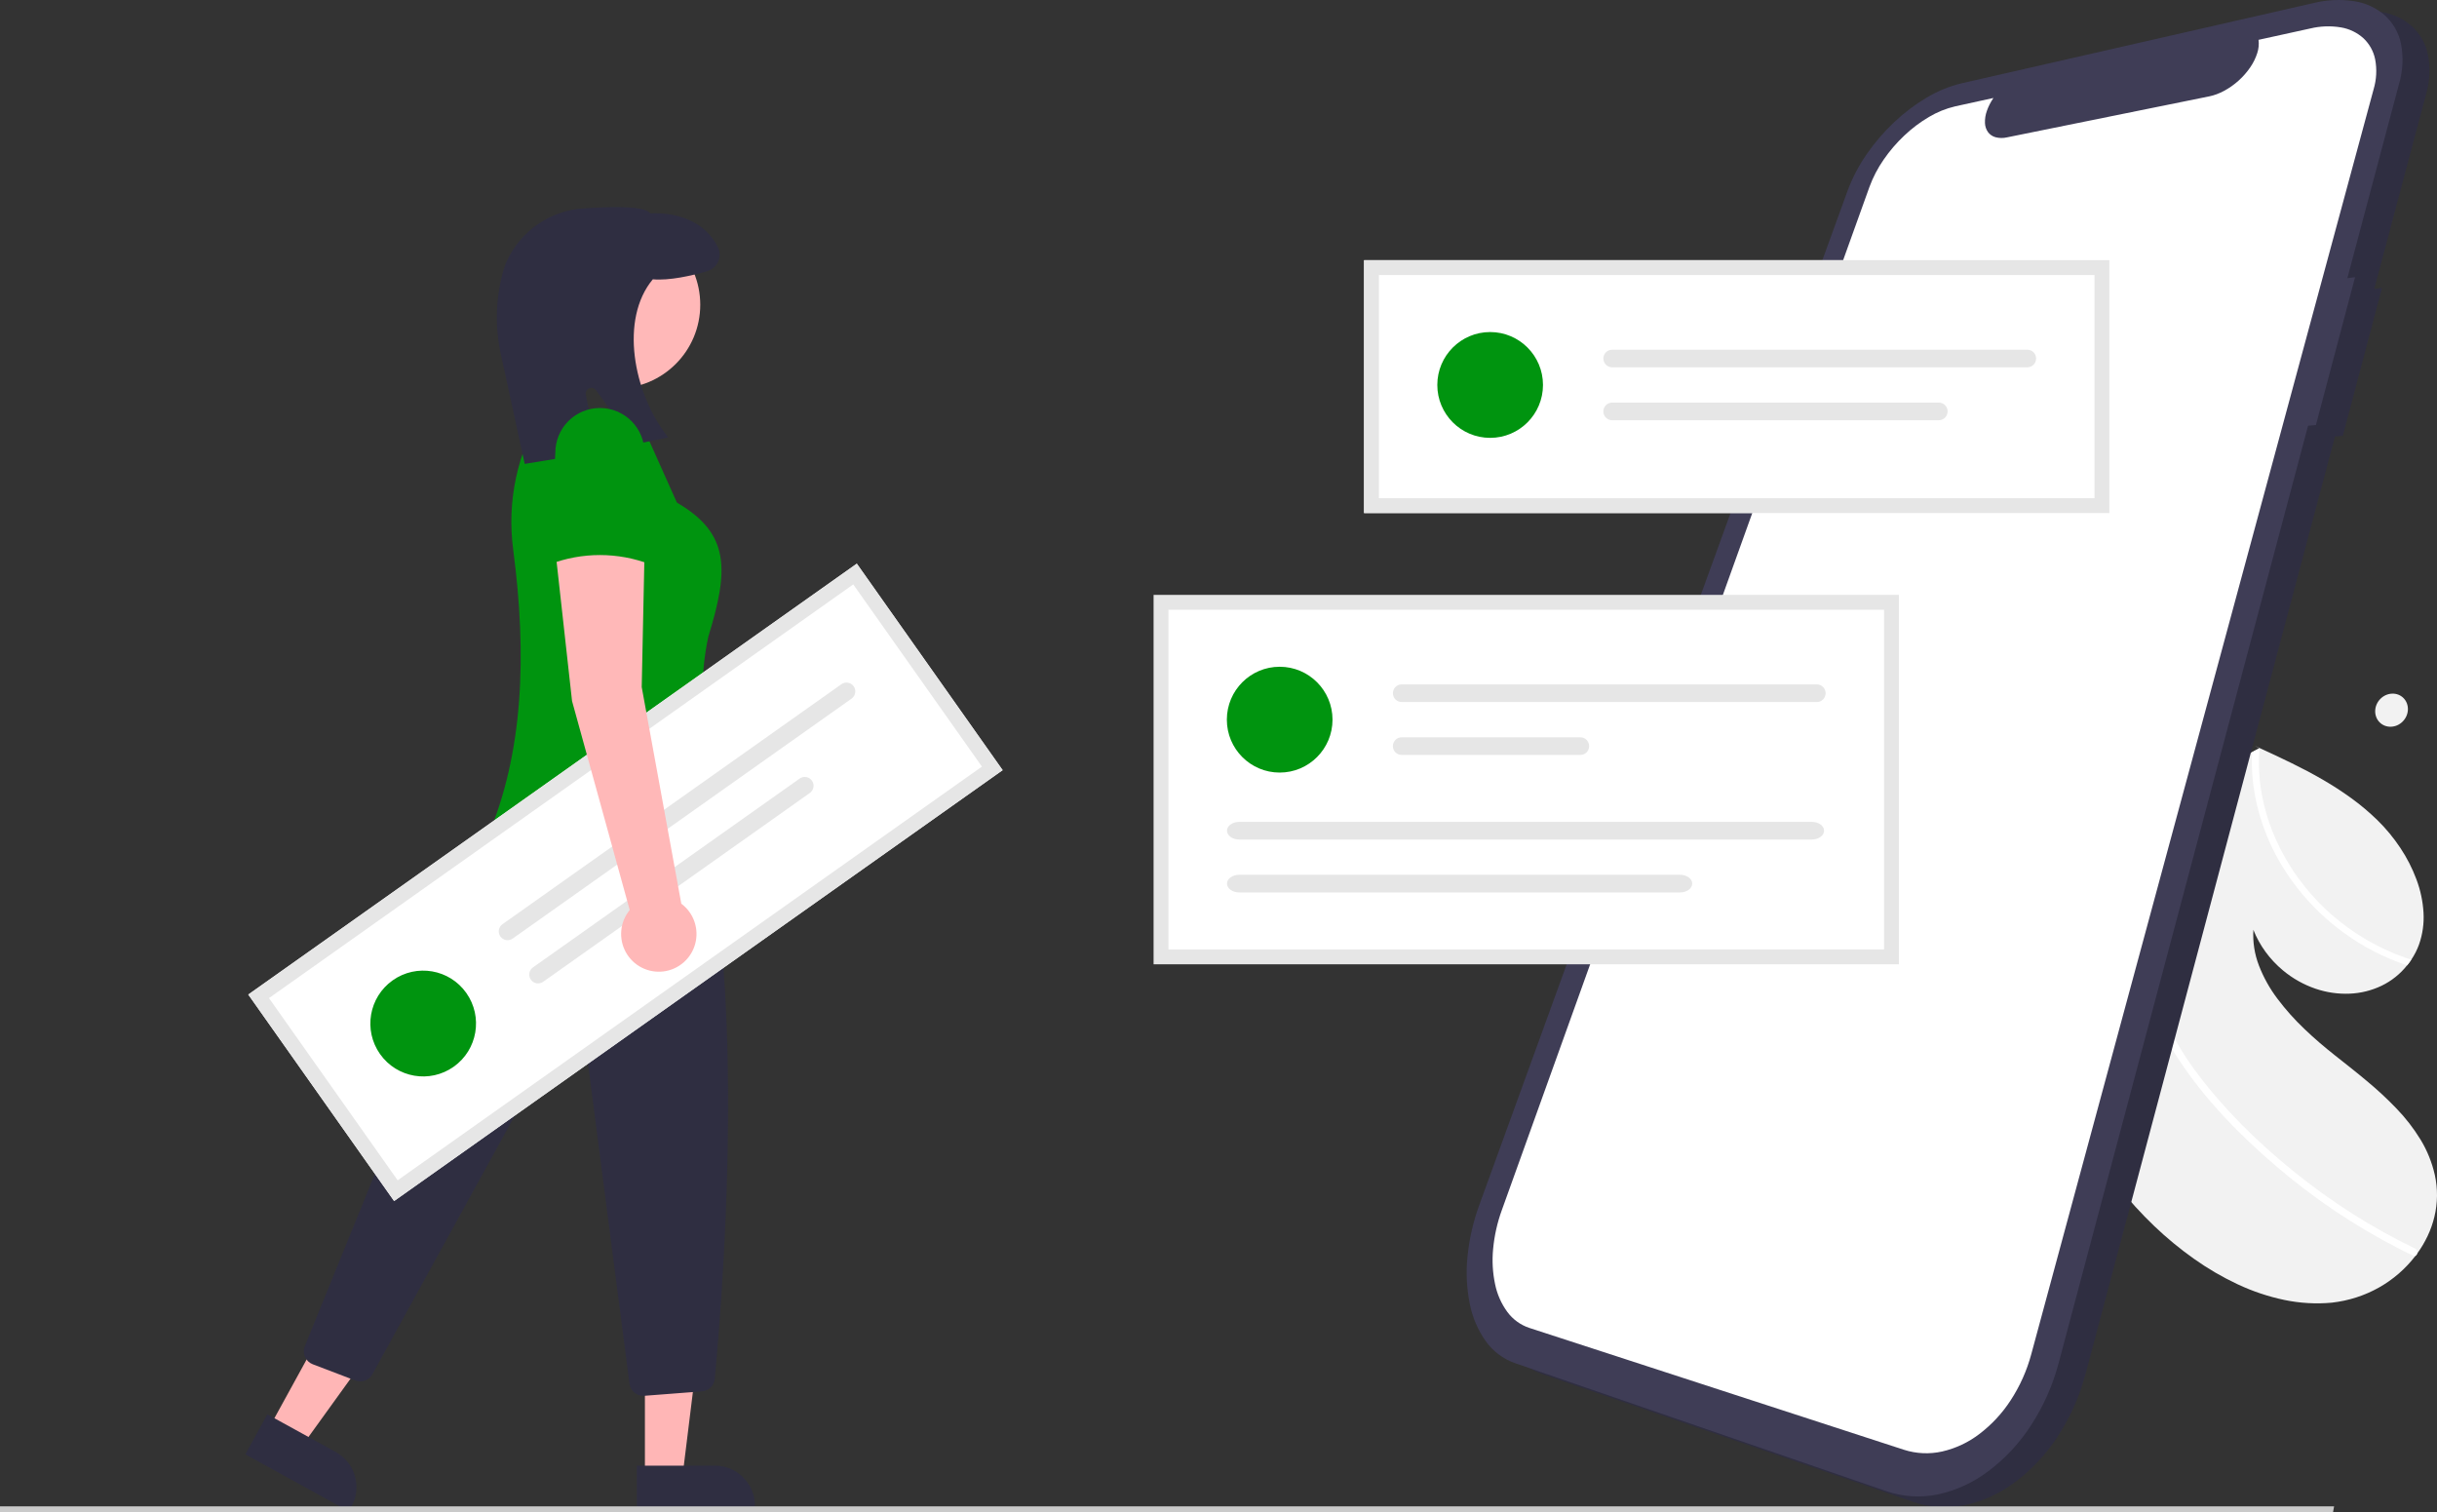<svg width="332" height="206" viewBox="0 0 332 206" fill="none" xmlns="http://www.w3.org/2000/svg">
    <rect x="0" y="0" width="332" height="206" fill="#333333" stroke="none"/>
    <g clip-path="url(#clip0_69_763)">
        <path d="M288.505 161.532C288.431 161.438 288.358 161.344 288.285 161.25C288.212 161.155 288.14 161.061 288.067 160.966C287.995 160.871 287.924 160.776 287.852 160.681C287.781 160.586 287.709 160.49 287.639 160.394C287.52 157.634 287.518 154.897 287.634 152.186C287.746 149.493 287.974 146.833 288.316 144.205C288.655 141.597 289.103 139.029 289.661 136.502C290.215 133.994 290.875 131.533 291.641 129.119C291.729 128.841 291.818 128.564 291.908 128.288C291.999 128.012 292.091 127.737 292.185 127.465C292.278 127.191 292.373 126.919 292.47 126.647C292.566 126.376 292.665 126.106 292.764 125.836C293.502 123.821 294.314 121.855 295.201 119.939C296.082 118.035 297.033 116.185 298.054 114.387C299.068 112.601 300.149 110.871 301.297 109.195C302.436 107.532 303.639 105.928 304.906 104.381L305.105 104.138L305.306 103.897L305.506 103.657L305.708 103.418L305.853 103.247L306 103.076C306.049 103.02 306.098 102.963 306.148 102.907C306.197 102.851 306.248 102.795 306.299 102.74L306.419 102.674L306.539 102.609L306.658 102.544L306.776 102.479L306.784 102.476L306.791 102.473L306.799 102.469L306.806 102.466L306.854 102.44L306.901 102.413L306.948 102.387L306.993 102.36L307.2 102.249L307.406 102.14L307.612 102.031L307.816 101.921L307.66 101.843L307.269 101.647L307.271 101.646C307.305 101.66 307.338 101.675 307.371 101.691C307.404 101.707 307.438 101.723 307.471 101.738C307.505 101.753 307.538 101.769 307.571 101.785C307.603 101.8 307.636 101.816 307.67 101.833L307.708 101.849L307.746 101.865L307.785 101.882C307.798 101.887 307.81 101.893 307.822 101.9C307.833 101.906 307.844 101.911 307.856 101.915L307.89 101.929L307.923 101.944L307.957 101.958C309.385 102.613 310.816 103.278 312.228 103.975C313.641 104.672 315.032 105.399 316.385 106.181C317.734 106.957 319.042 107.804 320.303 108.717C321.56 109.626 322.75 110.625 323.863 111.706C325.038 112.855 326.089 114.125 326.998 115.495C327.897 116.84 328.637 118.286 329.202 119.803C329.745 121.247 330.069 122.764 330.162 124.305C330.252 125.786 330.044 127.271 329.55 128.67C329.484 128.853 329.412 129.033 329.334 129.21C329.257 129.387 329.175 129.562 329.087 129.734C329 129.906 328.907 130.075 328.809 130.241C328.711 130.407 328.608 130.57 328.501 130.73C328.456 130.796 328.41 130.862 328.363 130.928C328.316 130.993 328.269 131.058 328.221 131.122C328.173 131.187 328.124 131.251 328.075 131.315C328.026 131.378 327.976 131.442 327.925 131.504C326.991 132.681 325.803 133.631 324.45 134.284C323.09 134.935 321.612 135.302 320.106 135.362C318.523 135.429 316.942 135.199 315.444 134.685C313.836 134.136 312.343 133.297 311.036 132.21C310.585 131.836 310.157 131.435 309.755 131.008C309.357 130.585 308.986 130.138 308.643 129.67C308.303 129.205 307.993 128.719 307.715 128.215C307.438 127.715 307.194 127.197 306.985 126.665C306.886 128.317 307.142 129.971 307.736 131.515C308.362 133.139 309.213 134.666 310.264 136.053C311.374 137.529 312.606 138.909 313.946 140.179C315.295 141.474 316.729 142.689 318.145 143.807C319.561 144.926 321.027 146.07 322.446 147.263C323.864 148.436 325.213 149.689 326.488 151.016C327.725 152.298 328.819 153.711 329.75 155.23C330.665 156.729 331.327 158.369 331.709 160.084C332.117 161.953 332.096 163.889 331.648 165.748C331.43 166.653 331.12 167.532 330.722 168.373C330.321 169.221 329.841 170.029 329.288 170.786L329.236 170.855L329.184 170.924L329.131 170.992L329.077 171.061C327.727 172.828 326.032 174.302 324.094 175.393C323.119 175.941 322.091 176.391 321.027 176.734C319.937 177.085 318.814 177.327 317.676 177.456C315.511 177.656 313.329 177.53 311.201 177.085C309.01 176.625 306.88 175.912 304.853 174.958C302.759 173.977 300.756 172.808 298.87 171.467C296.968 170.119 295.167 168.633 293.481 167.022C293.033 166.594 292.594 166.159 292.162 165.716C291.73 165.273 291.307 164.823 290.892 164.365C290.476 163.907 290.07 163.442 289.672 162.97C289.275 162.498 288.886 162.018 288.505 161.532Z" fill="#F2F2F2"/>
        <path d="M323.31 129.548C321.972 128.852 320.686 128.062 319.461 127.182C317.014 125.426 314.827 123.331 312.967 120.961C312.045 119.785 311.21 118.543 310.468 117.245C309.849 116.148 309.299 115.014 308.823 113.848C308.357 112.711 307.966 111.545 307.652 110.357C307.344 109.196 307.115 108.017 306.966 106.826C306.82 105.659 306.755 104.484 306.774 103.308C306.776 103.242 306.777 103.176 306.778 103.11C306.78 103.045 306.781 102.979 306.783 102.913C306.785 102.847 306.787 102.781 306.791 102.717L306.8 102.521C306.744 102.565 306.688 102.61 306.632 102.656L306.465 102.792L306.298 102.929L306.132 103.067L306.025 103.155L305.918 103.245L305.812 103.334L305.707 103.424L305.852 103.253L306.001 103.077C306.05 103.02 306.099 102.964 306.149 102.907C306.198 102.851 306.249 102.795 306.3 102.74L306.42 102.674L306.539 102.609L306.656 102.544L306.775 102.479L306.782 102.477L306.79 102.473L306.797 102.469L306.805 102.467L306.853 102.441L306.9 102.414L306.946 102.388L306.992 102.361L307.199 102.25L307.405 102.141L307.611 102.032L307.817 101.922L307.656 101.842L307.264 101.647L307.267 101.645C307.3 101.659 307.334 101.675 307.367 101.691C307.4 101.707 307.433 101.722 307.467 101.737C307.5 101.753 307.533 101.768 307.566 101.784C307.599 101.799 307.632 101.816 307.665 101.832L307.703 101.848L307.741 101.864L307.78 101.881C307.793 101.886 307.805 101.892 307.817 101.899L307.814 101.962L307.809 102.02L307.806 102.078L307.803 102.137C307.658 104.117 307.761 106.108 308.11 108.063C308.468 110.075 309.055 112.039 309.861 113.917C310.694 115.86 311.735 117.708 312.966 119.426C314.238 121.204 315.695 122.842 317.313 124.311C318.942 125.769 320.718 127.052 322.613 128.14C323.55 128.677 324.514 129.164 325.501 129.599C326.48 130.03 327.482 130.407 328.502 130.728C328.457 130.795 328.412 130.861 328.365 130.927C328.318 130.992 328.271 131.057 328.223 131.121C328.175 131.186 328.126 131.25 328.077 131.313C328.027 131.377 327.977 131.44 327.927 131.503C327.534 131.373 327.142 131.234 326.753 131.087C326.364 130.94 325.977 130.785 325.591 130.621C325.206 130.458 324.823 130.287 324.443 130.107C324.063 129.928 323.686 129.741 323.31 129.548Z" fill="white"/>
        <path d="M296.826 144.348C296.388 143.693 295.975 143.026 295.586 142.347C295.197 141.667 294.833 140.979 294.495 140.28C294.158 139.582 293.845 138.875 293.559 138.159C293.273 137.443 293.013 136.721 292.781 135.993C292.662 135.607 292.553 135.219 292.453 134.83C292.352 134.441 292.262 134.051 292.18 133.661C292.099 133.271 292.027 132.879 291.963 132.487C291.9 132.095 291.847 131.704 291.804 131.312C291.782 131.13 291.762 130.947 291.744 130.764C291.727 130.581 291.711 130.398 291.697 130.215C291.684 130.032 291.672 129.849 291.663 129.667C291.653 129.484 291.646 129.302 291.64 129.12C291.727 128.841 291.816 128.564 291.907 128.288C291.997 128.012 292.089 127.737 292.182 127.464C292.276 127.19 292.371 126.917 292.468 126.646C292.564 126.375 292.662 126.104 292.763 125.835C292.741 126.061 292.722 126.287 292.707 126.514C292.691 126.74 292.679 126.968 292.67 127.196C292.661 127.424 292.655 127.653 292.652 127.882C292.649 128.111 292.65 128.341 292.653 128.571C292.653 128.696 292.654 128.822 292.657 128.947C292.659 129.073 292.663 129.198 292.667 129.323C292.671 129.449 292.677 129.574 292.683 129.7C292.69 129.825 292.697 129.951 292.705 130.076C292.802 131.483 293.022 132.879 293.364 134.248C293.711 135.633 294.163 136.989 294.716 138.305C295.28 139.646 295.931 140.949 296.664 142.205C297.409 143.484 298.224 144.721 299.104 145.91C300.053 147.193 301.055 148.443 302.111 149.659C303.167 150.875 304.263 152.058 305.4 153.207C306.537 154.356 307.708 155.469 308.912 156.546C310.116 157.623 311.34 158.663 312.585 159.666C313.859 160.696 315.159 161.686 316.485 162.638C317.81 163.589 319.158 164.499 320.527 165.367C321.895 166.235 323.284 167.06 324.694 167.843C326.103 168.626 327.529 169.365 328.97 170.058C329.037 170.091 329.096 170.135 329.147 170.189C329.196 170.242 329.236 170.302 329.265 170.369C329.293 170.434 329.31 170.504 329.314 170.575C329.319 170.647 329.309 170.719 329.287 170.787C329.279 170.816 329.269 170.845 329.256 170.872C329.243 170.899 329.228 170.924 329.21 170.947C329.192 170.971 329.172 170.992 329.15 171.011C329.128 171.03 329.103 171.046 329.078 171.06C329.051 171.073 329.022 171.081 328.993 171.087C328.964 171.092 328.934 171.093 328.904 171.091C328.874 171.089 328.844 171.084 328.815 171.075C328.785 171.066 328.756 171.053 328.729 171.038C328.55 170.952 328.372 170.866 328.194 170.78C328.017 170.694 327.839 170.607 327.662 170.52C327.484 170.432 327.307 170.344 327.13 170.255C326.954 170.166 326.777 170.076 326.6 169.985C325.131 169.229 323.682 168.428 322.252 167.582C320.822 166.736 319.413 165.845 318.026 164.911C316.64 163.977 315.278 163 313.942 161.982C312.605 160.964 311.297 159.905 310.017 158.806C308.78 157.748 307.56 156.654 306.368 155.523C305.177 154.391 304.015 153.224 302.897 152.019C301.779 150.814 300.705 149.573 299.688 148.294C298.671 147.015 297.713 145.7 296.826 144.348Z" fill="white"/>
        <path d="M324.504 39.228L323.451 39.365L330.508 12.848C331.027 11.078 331.112 9.208 330.754 7.397C330.444 5.918 329.676 4.574 328.56 3.556C327.39 2.539 325.958 1.873 324.427 1.636C322.562 1.347 320.659 1.432 318.827 1.887V1.887L270.871 12.822C269.197 13.228 267.595 13.888 266.12 14.779C264.516 15.734 263.024 16.866 261.672 18.155C260.282 19.469 259.033 20.927 257.948 22.503C256.888 24.029 256.024 25.682 255.376 27.424V27.424L205.2 165.606C204.366 167.878 203.824 170.247 203.587 172.656C203.368 174.795 203.471 176.955 203.895 179.062C204.248 180.894 204.986 182.629 206.06 184.153C207.045 185.539 208.433 186.587 210.035 187.155V187.155L260.703 204.62C262.954 205.387 265.37 205.531 267.696 205.037C270.183 204.494 272.521 203.416 274.549 201.877C276.826 200.164 278.784 198.063 280.334 195.67C282.05 193.04 283.333 190.152 284.132 187.114V187.114L318.102 59.463L319.168 59.377L324.504 39.228Z" fill="#2F2E41"/>
        <path d="M320.838 37.76L319.786 37.897L326.842 11.38C327.362 9.61 327.446 7.74 327.089 5.929C326.778 4.45 326.01 3.106 324.894 2.088C323.725 1.071 322.292 0.405 320.761 0.168C318.896 -0.121 316.993 -0.036 315.161 0.419L267.205 11.354C265.531 11.76 263.929 12.42 262.454 13.311C260.85 14.266 259.358 15.398 258.006 16.687C256.616 18.001 255.368 19.459 254.283 21.035C253.223 22.561 252.359 24.214 251.711 25.956V25.956L201.534 164.138C200.7 166.41 200.158 168.779 199.921 171.188C199.702 173.327 199.806 175.487 200.229 177.594C200.582 179.426 201.321 181.161 202.395 182.685C203.38 184.071 204.767 185.119 206.369 185.687V185.687L257.038 203.152C259.288 203.919 261.705 204.063 264.03 203.569C266.517 203.026 268.855 201.948 270.883 200.409C273.161 198.696 275.119 196.595 276.668 194.202C278.385 191.572 279.667 188.684 280.466 185.646V185.646L314.436 57.995L315.502 57.909L320.838 37.76Z" fill="#3F3D56"/>
        <path d="M314.737 3.879L307.688 5.425C307.765 6.036 307.704 6.656 307.51 7.24C307.291 7.923 306.972 8.57 306.565 9.161C305.648 10.502 304.425 11.604 302.997 12.376C302.826 12.466 302.655 12.55 302.485 12.628C302.316 12.705 302.146 12.775 301.976 12.838C301.807 12.9 301.639 12.956 301.472 13.004C301.305 13.052 301.14 13.093 300.977 13.126L273.416 18.714C272.904 18.833 272.372 18.827 271.863 18.696C271.454 18.586 271.092 18.343 270.837 18.004C270.579 17.64 270.433 17.209 270.418 16.764C270.397 16.195 270.487 15.628 270.682 15.094C270.731 14.95 270.787 14.805 270.85 14.659C270.912 14.513 270.98 14.367 271.054 14.22C271.127 14.074 271.207 13.928 271.294 13.782C271.381 13.637 271.472 13.492 271.569 13.347L266.35 14.491C265.093 14.786 263.889 15.274 262.781 15.937C261.57 16.651 260.444 17.501 259.425 18.47C258.374 19.459 257.432 20.558 256.614 21.748C255.816 22.898 255.167 24.144 254.684 25.457L204.601 164.84C203.978 166.553 203.579 168.338 203.411 170.154C203.257 171.756 203.348 173.372 203.682 174.947C203.959 176.308 204.527 177.593 205.345 178.715C206.095 179.732 207.14 180.493 208.338 180.893V180.893L259.38 197.496C261.064 198.037 262.862 198.117 264.587 197.73C266.425 197.308 268.151 196.498 269.649 195.352C271.325 194.081 272.768 192.529 273.913 190.764C275.181 188.826 276.132 186.697 276.731 184.459V184.459L323.367 12.152C323.758 10.836 323.831 9.446 323.578 8.098C323.359 6.992 322.801 5.983 321.981 5.21C321.122 4.438 320.062 3.926 318.923 3.734C317.532 3.501 316.109 3.55 314.737 3.879V3.879Z" fill="white"/>
        <path d="M287.365 69.892H185.829V35.441H287.365V69.892Z" fill="white"/>
        <path d="M257.68 82.051H158.168V130.349H257.68V82.051Z" fill="white"/>
        <path d="M174.335 105.244C178.31 105.244 181.533 102.017 181.533 98.037C181.533 94.056 178.31 90.829 174.335 90.829C170.359 90.829 167.137 94.056 167.137 98.037C167.137 102.017 170.359 105.244 174.335 105.244Z" fill="#00940F"/>
        <path d="M190.959 93.232C190.641 93.232 190.335 93.358 190.11 93.584C189.885 93.809 189.759 94.114 189.759 94.433C189.759 94.752 189.885 95.057 190.11 95.282C190.335 95.508 190.641 95.634 190.959 95.634H247.515C247.832 95.633 248.137 95.507 248.361 95.281C248.585 95.056 248.711 94.751 248.711 94.433C248.711 94.115 248.585 93.81 248.361 93.585C248.137 93.359 247.832 93.233 247.515 93.232H190.959Z" fill="#E6E6E6"/>
        <path d="M190.959 100.439C190.801 100.438 190.645 100.469 190.499 100.529C190.353 100.589 190.221 100.677 190.109 100.788C189.997 100.9 189.908 101.032 189.847 101.178C189.787 101.323 189.755 101.48 189.755 101.637C189.755 101.795 189.785 101.952 189.845 102.098C189.906 102.244 189.994 102.376 190.105 102.488C190.216 102.6 190.349 102.689 190.494 102.749C190.64 102.81 190.796 102.841 190.954 102.841H215.295C215.453 102.841 215.609 102.81 215.754 102.75C215.9 102.689 216.032 102.601 216.143 102.489C216.255 102.378 216.343 102.245 216.403 102.1C216.464 101.954 216.495 101.798 216.495 101.64C216.495 101.482 216.464 101.326 216.403 101.18C216.343 101.035 216.255 100.902 216.143 100.791C216.032 100.679 215.9 100.591 215.754 100.53C215.609 100.47 215.453 100.439 215.295 100.439H190.959Z" fill="#E6E6E6"/>
        <path d="M168.814 111.961C167.901 111.961 167.158 112.5 167.158 113.162C167.158 113.824 167.901 114.363 168.814 114.363H246.843C247.756 114.363 248.499 113.824 248.499 113.162C248.499 112.5 247.756 111.961 246.843 111.961H168.814Z" fill="#E6E6E6"/>
        <path d="M168.814 119.168C167.901 119.168 167.158 119.707 167.158 120.369C167.158 121.031 167.901 121.57 168.814 121.57H228.882C229.795 121.57 230.537 121.031 230.537 120.369C230.537 119.707 229.795 119.168 228.882 119.168H168.814Z" fill="#E6E6E6"/>
        <path d="M258.692 131.362H157.156V81.037H258.692V131.362ZM159.18 129.335H256.668V83.064H159.18V129.335Z" fill="#E6E6E6"/>
        <path d="M203.007 59.648C206.983 59.648 210.206 56.421 210.206 52.44C210.206 48.46 206.983 45.233 203.007 45.233C199.032 45.233 195.809 48.46 195.809 52.44C195.809 56.421 199.032 59.648 203.007 59.648Z" fill="#00940F"/>
        <path d="M219.631 47.636C219.313 47.636 219.008 47.762 218.783 47.988C218.558 48.213 218.432 48.518 218.432 48.837C218.432 49.156 218.558 49.461 218.783 49.686C219.008 49.911 219.313 50.038 219.631 50.038H276.187C276.505 50.037 276.809 49.91 277.034 49.685C277.258 49.46 277.384 49.155 277.384 48.837C277.384 48.519 277.258 48.214 277.034 47.989C276.809 47.763 276.505 47.636 276.187 47.636H219.631Z" fill="#E6E6E6"/>
        <path d="M219.631 54.843C219.474 54.842 219.318 54.873 219.172 54.933C219.026 54.993 218.893 55.081 218.781 55.192C218.67 55.304 218.581 55.436 218.52 55.582C218.459 55.727 218.428 55.883 218.428 56.041C218.427 56.199 218.458 56.356 218.518 56.502C218.578 56.648 218.667 56.78 218.778 56.892C218.889 57.004 219.021 57.093 219.167 57.153C219.313 57.214 219.469 57.245 219.626 57.245H264.128C264.447 57.245 264.752 57.119 264.977 56.893C265.202 56.668 265.328 56.362 265.328 56.044C265.328 55.725 265.202 55.42 264.977 55.195C264.752 54.969 264.447 54.843 264.128 54.843H219.631Z" fill="#E6E6E6"/>
        <path d="M287.365 69.892H185.829V35.441H287.365V69.892ZM187.853 67.865H285.341V37.468H187.853V67.865Z" fill="#E6E6E6"/>
        <path d="M87.859 201.121H92.977L95.412 181.354L87.858 181.354L87.859 201.121Z" fill="#FFB6B6"/>
        <path d="M102.848 205.879L86.762 205.88L86.762 199.657L97.391 199.656C98.838 199.656 100.226 200.232 101.25 201.257C102.273 202.281 102.848 203.671 102.848 205.12L102.848 205.879V205.879Z" fill="#2F2E41"/>
        <path d="M36.678 194.479L41.163 196.948L52.809 180.801L46.189 177.158L36.678 194.479Z" fill="#FFB6B6"/>
        <path d="M47.523 205.88L33.427 198.12L36.421 192.667L45.736 197.794C47.004 198.492 47.943 199.666 48.347 201.058C48.751 202.45 48.586 203.945 47.889 205.215L47.523 205.88V205.88Z" fill="#2F2E41"/>
        <path d="M87.62 190.149C87.164 190.149 86.723 189.982 86.381 189.681C86.038 189.379 85.817 188.963 85.758 188.51L79.357 139.123C79.329 138.904 79.233 138.7 79.082 138.54C78.931 138.38 78.733 138.272 78.517 138.231C78.301 138.189 78.077 138.218 77.878 138.312C77.679 138.405 77.514 138.56 77.408 138.753L50.731 187.213C50.511 187.609 50.156 187.912 49.732 188.068C49.307 188.224 48.84 188.223 48.417 188.063L42.602 185.845C42.368 185.756 42.155 185.621 41.974 185.448C41.793 185.275 41.648 185.067 41.548 184.837C41.448 184.608 41.395 184.36 41.392 184.11C41.389 183.859 41.437 183.61 41.531 183.378L60.011 137.925C60.058 137.809 60.089 137.688 60.105 137.565C62.608 118.167 68.977 108.303 70.869 105.742C71.007 105.554 71.098 105.335 71.134 105.104C71.17 104.874 71.15 104.637 71.076 104.416L70.816 103.635C70.712 103.324 70.691 102.993 70.754 102.672C70.817 102.351 70.963 102.052 71.177 101.805C77.996 94.029 89.879 98.272 89.999 98.316L90.058 98.338L90.095 98.389C103.421 116.686 98.494 176.116 97.371 187.844C97.329 188.284 97.133 188.696 96.817 189.006C96.501 189.316 96.086 189.504 95.645 189.537L87.766 190.144C87.717 190.148 87.668 190.149 87.62 190.149Z" fill="#2F2E41"/>
        <path d="M84.007 52.919C90.298 52.919 95.398 47.813 95.398 41.514C95.398 35.216 90.298 30.109 84.007 30.109C77.716 30.109 72.616 35.216 72.616 41.514C72.616 47.813 77.716 52.919 84.007 52.919Z" fill="#FFB8B8"/>
        <path d="M66.396 114.087L99.914 117.141C96.992 106.968 94.315 96.829 96.497 86.728C99.269 77.71 99.526 72.714 92.216 68.467L87.279 57.442L78.346 57.117L73.99 55.921C70.471 61.587 69.031 68.302 69.919 74.915C71.812 89.294 71.301 102.637 66.396 114.087Z" fill="#00940F"/>
        <path d="M71.484 63.194L68.113 47.7C67.409 44.032 67.586 40.25 68.628 36.664C68.741 36.297 68.878 35.937 69.037 35.587C69.97 33.55 71.438 31.805 73.283 30.538C75.128 29.27 77.282 28.527 79.515 28.388C87.178 27.858 88.302 28.667 88.579 29.066C92.909 28.891 96.266 30.566 97.798 33.665C97.948 33.973 98.029 34.309 98.035 34.652C98.041 34.994 97.972 35.334 97.833 35.646C97.694 35.959 97.488 36.237 97.229 36.462C96.971 36.686 96.667 36.851 96.338 36.945C94.198 37.562 91.19 38.248 88.935 38.047C84.413 43.477 86.262 53.425 90.849 59.353L91.029 59.586L86.484 60.519L81.203 53.154C81.098 53.009 80.947 52.903 80.774 52.856C80.601 52.809 80.418 52.822 80.253 52.894C80.089 52.966 79.955 53.092 79.873 53.252C79.79 53.411 79.765 53.594 79.801 53.769L81.405 61.569L71.484 63.194Z" fill="#2F2E41"/>
        <path d="M317.837 206H0V205.2H317.982L317.837 206Z" fill="#CACACA"/>
        <path d="M136.592 104.913L53.69 163.611L33.824 135.483L116.726 76.785L136.592 104.913Z" fill="white"/>
        <path d="M61.808 145.316C65.054 143.017 65.825 138.52 63.529 135.27C61.234 132.02 56.742 131.249 53.496 133.547C50.251 135.845 49.48 140.343 51.775 143.592C54.071 146.842 58.563 147.614 61.808 145.316Z" fill="#00940F"/>
        <path d="M68.455 125.898C68.195 126.082 68.019 126.362 67.965 126.676C67.911 126.99 67.984 127.312 68.168 127.572C68.352 127.832 68.631 128.009 68.945 128.063C69.258 128.116 69.58 128.043 69.84 127.859L116.017 95.164C116.276 94.98 116.451 94.701 116.504 94.387C116.558 94.073 116.485 93.752 116.301 93.492C116.118 93.232 115.839 93.056 115.526 93.002C115.213 92.948 114.891 93.02 114.632 93.203L68.455 125.898Z" fill="#E6E6E6"/>
        <path d="M72.611 131.782C72.351 131.966 72.175 132.245 72.12 132.559C72.066 132.873 72.138 133.195 72.322 133.455C72.504 133.716 72.783 133.893 73.097 133.947C73.41 134.002 73.732 133.93 73.992 133.747L73.996 133.744L110.327 108.02C110.587 107.836 110.763 107.557 110.817 107.243C110.87 106.929 110.797 106.606 110.614 106.346C110.523 106.217 110.407 106.108 110.274 106.023C110.141 105.939 109.992 105.882 109.837 105.856C109.523 105.802 109.201 105.875 108.942 106.059L72.611 131.782Z" fill="#E6E6E6"/>
        <path d="M136.592 104.913L53.69 163.611L33.824 135.483L116.726 76.785L136.592 104.913ZM54.174 160.786L133.77 104.429L116.242 79.61L36.645 135.967L54.174 160.786Z" fill="#E6E6E6"/>
        <path d="M325.888 94.492C326.182 94.48 326.475 94.53 326.749 94.638C327.009 94.743 327.244 94.9 327.441 95.099C327.638 95.3 327.792 95.539 327.893 95.802C328 96.081 328.048 96.378 328.036 96.676C328.024 96.982 327.953 97.283 327.827 97.561C327.703 97.835 327.531 98.084 327.319 98.296C327.109 98.506 326.862 98.677 326.59 98.799C326.314 98.923 326.016 98.991 325.714 98.999C325.42 99.008 325.127 98.956 324.854 98.845C324.596 98.739 324.362 98.581 324.167 98.381C323.972 98.179 323.819 97.94 323.72 97.677C323.615 97.4 323.567 97.104 323.58 96.807C323.593 96.503 323.664 96.204 323.789 95.926C323.912 95.656 324.082 95.409 324.292 95.199C324.501 94.989 324.746 94.818 325.016 94.695C325.291 94.571 325.587 94.501 325.888 94.492V94.492Z" fill="#F2F2F2"/>
        <path d="M92.815 123.105L87.424 93.597L87.804 75.349L75.654 74.969L77.932 95.498L85.788 123.965C85.136 124.759 84.736 125.73 84.641 126.753C84.545 127.776 84.758 128.805 85.252 129.705C85.746 130.606 86.498 131.338 87.412 131.807C88.325 132.275 89.358 132.459 90.376 132.334C91.395 132.21 92.353 131.782 93.127 131.107C93.9 130.432 94.454 129.54 94.717 128.546C94.979 127.553 94.938 126.503 94.599 125.533C94.26 124.564 93.639 123.718 92.815 123.105H92.815Z" fill="#FFB8B8"/>
        <path d="M74.894 76.87C79.296 75.191 84.161 75.191 88.563 76.87L87.804 61.663C87.804 60.864 87.647 60.074 87.341 59.336C87.036 58.597 86.588 57.927 86.024 57.362C85.46 56.797 84.79 56.349 84.053 56.044C83.316 55.738 82.526 55.581 81.729 55.581V55.581C80.931 55.581 80.141 55.738 79.404 56.044C78.667 56.349 77.997 56.797 77.433 57.362C76.869 57.927 76.421 58.597 76.116 59.336C75.811 60.074 75.654 60.864 75.654 61.663L74.894 76.87Z" fill="#00940F"/>
    </g>
    <defs>
        <clipPath id="clip0_69_763">
            <rect width="332" height="206" fill="white"/>
        </clipPath>
    </defs>
</svg>
